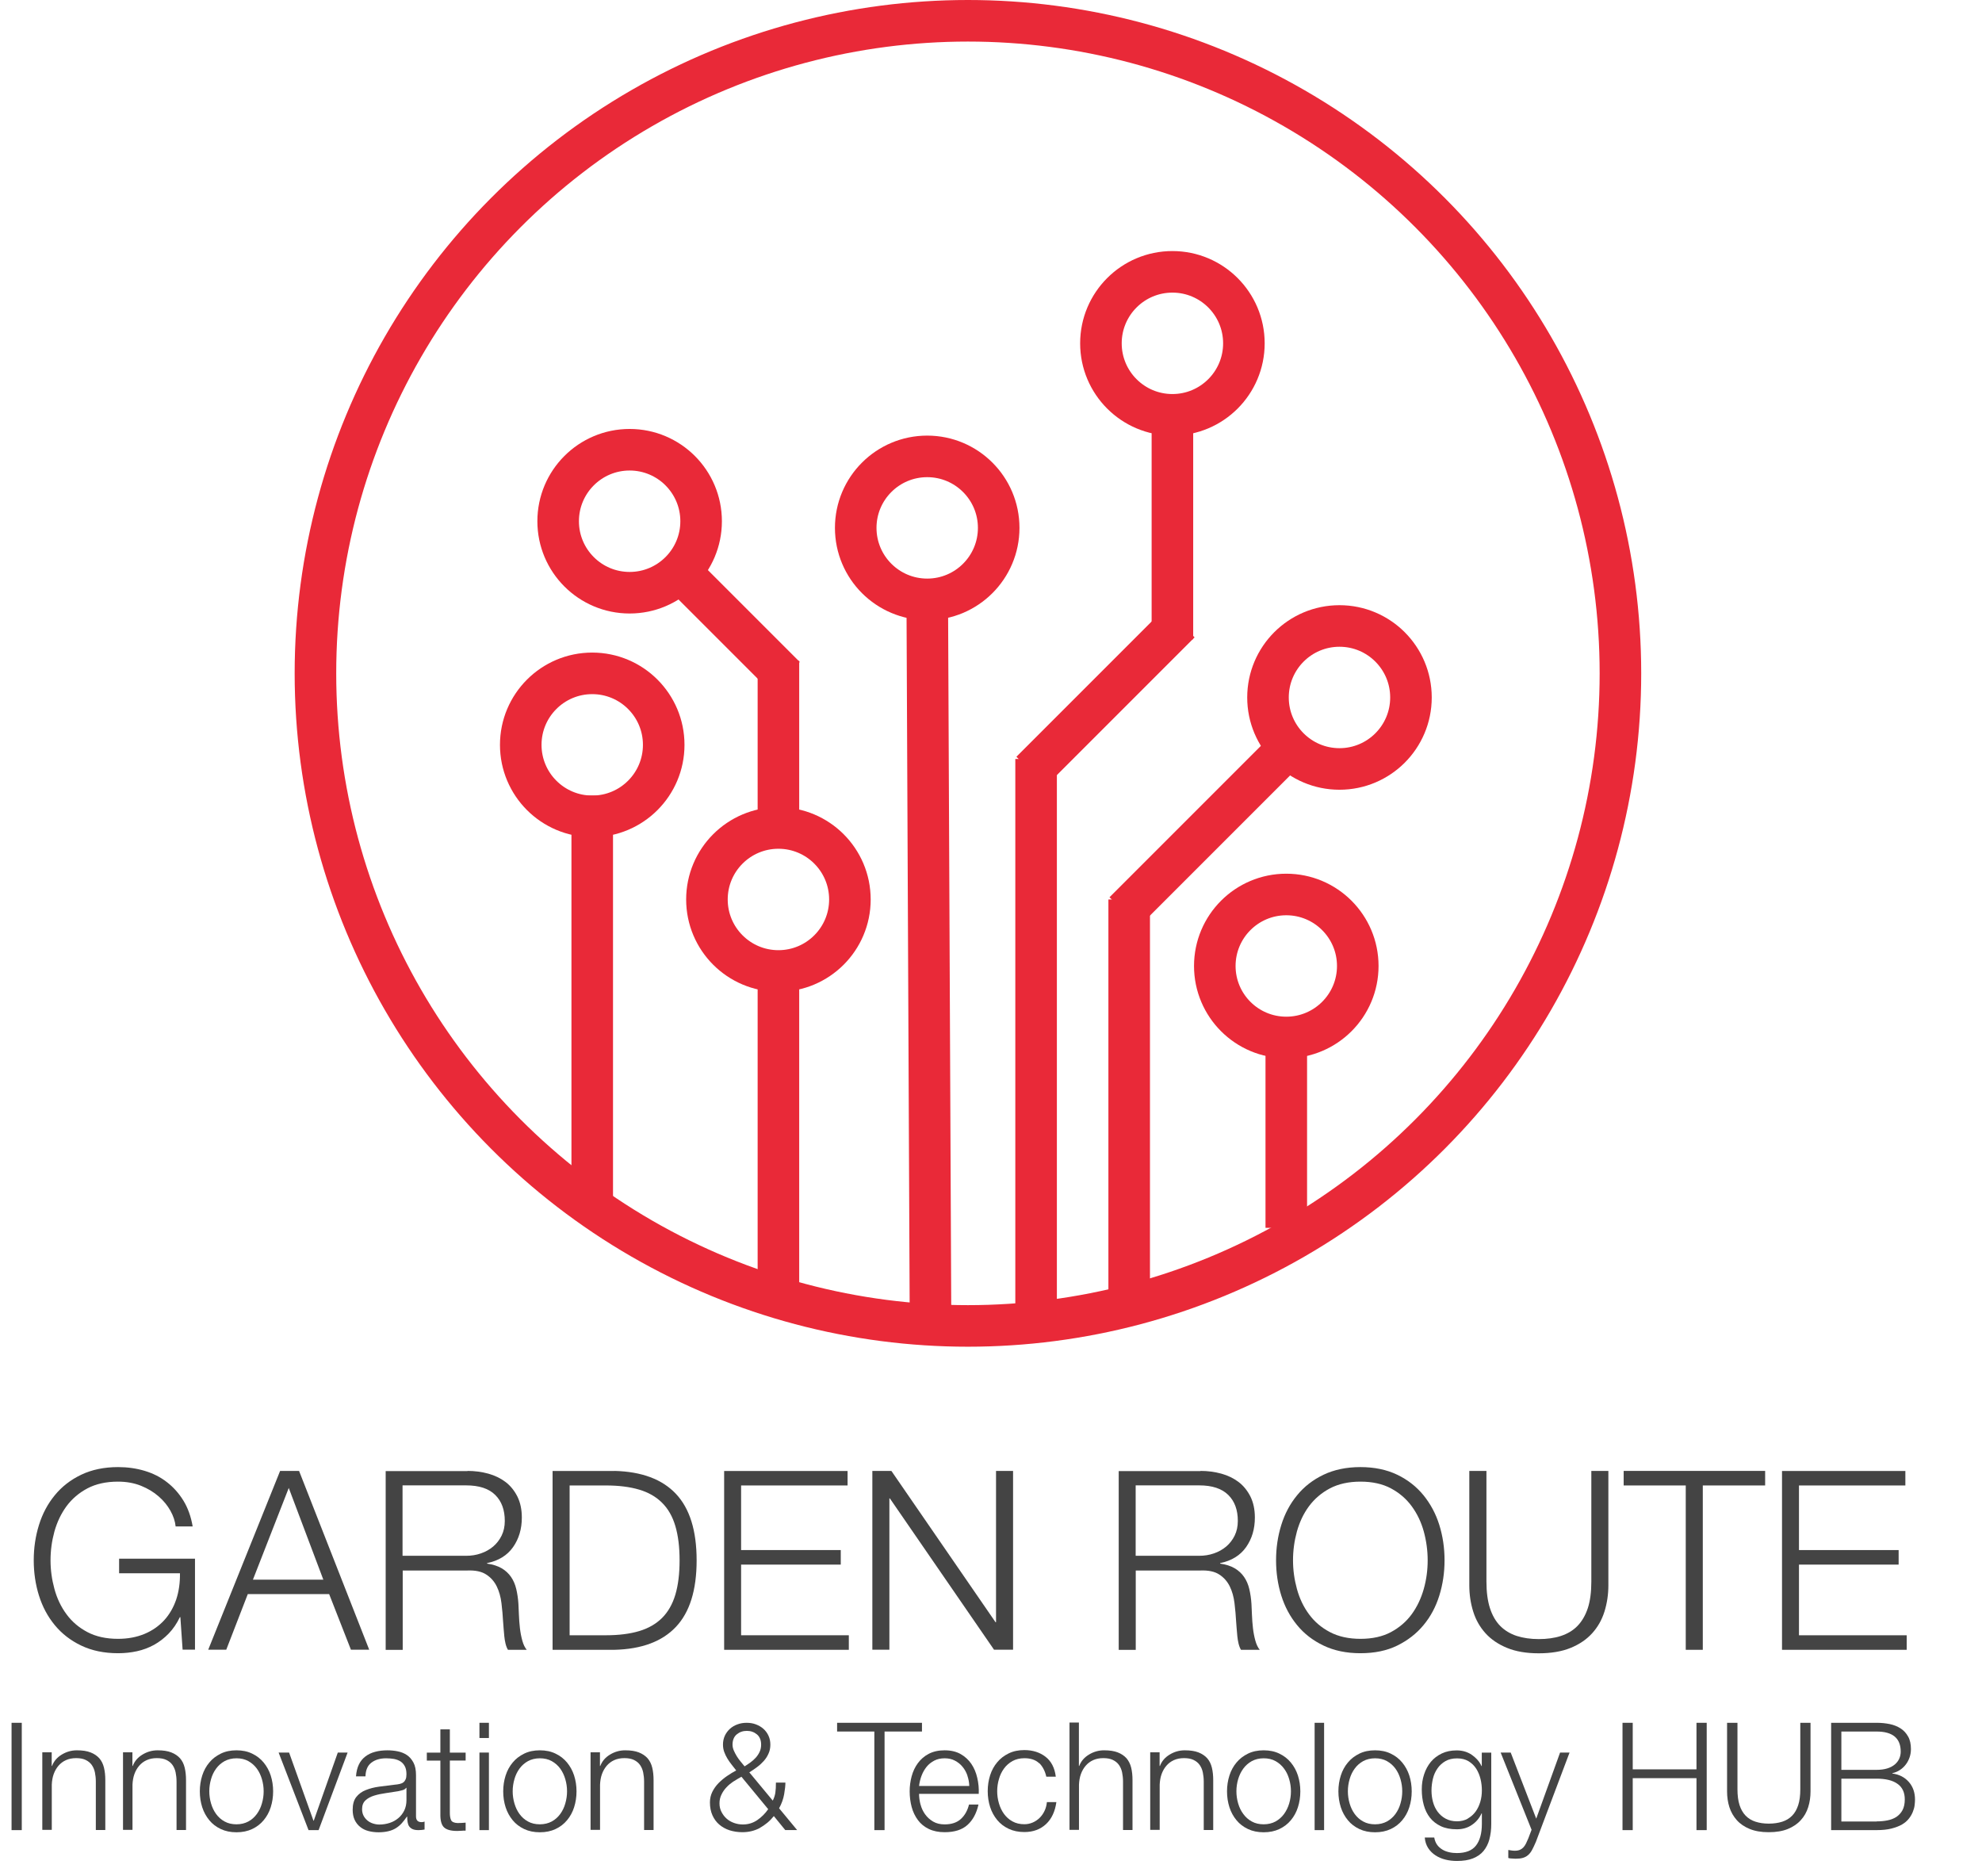 <?xml version="1.0" encoding="UTF-8"?><svg id="a" xmlns="http://www.w3.org/2000/svg" viewBox="0 0 238.45 225.66"><g fill="none" isolation="isolate"><g fill="none" isolation="isolate"><path d="m21.97,198.45l-.27-3.92h-.06c-.36.76-.81,1.42-1.34,1.97-.53.55-1.12,1-1.76,1.36-.64.35-1.33.61-2.06.77s-1.49.24-2.27.24c-1.69,0-3.17-.31-4.44-.92-1.28-.61-2.33-1.43-3.18-2.46s-1.48-2.21-1.9-3.55-.63-2.76-.63-4.25.21-2.9.63-4.25c.42-1.35,1.05-2.54,1.9-3.57.84-1.03,1.9-1.86,3.18-2.47,1.28-.61,2.76-.92,4.44-.92,1.12,0,2.19.15,3.19.45,1,.3,1.9.75,2.68,1.36.78.6,1.45,1.35,1.99,2.23s.91,1.92,1.11,3.1h-2.05c-.06-.62-.27-1.25-.62-1.88-.35-.63-.82-1.21-1.42-1.73-.59-.52-1.3-.95-2.12-1.28-.82-.33-1.75-.5-2.77-.5-1.43,0-2.65.27-3.68.81-1.02.54-1.86,1.26-2.52,2.15-.65.89-1.13,1.9-1.45,3.03-.31,1.13-.47,2.28-.47,3.47s.16,2.31.47,3.45.79,2.15,1.45,3.04c.65.89,1.49,1.61,2.52,2.15,1.02.54,2.25.81,3.68.81,1.18,0,2.24-.2,3.18-.59s1.72-.94,2.37-1.64c.64-.7,1.12-1.54,1.45-2.5.32-.96.47-2.02.45-3.16h-7.32v-1.75h9.13v10.94h-1.48Z" fill="#444"/><path d="m35.98,176.94l8.44,21.51h-2.2l-2.62-6.69h-9.79l-2.59,6.69h-2.17l8.65-21.51h2.29Zm2.92,13.08l-4.16-11.03-4.31,11.03h8.47Z" fill="#444"/><path d="m56.23,176.94c.88,0,1.72.11,2.52.33.79.22,1.49.56,2.08,1.01.59.45,1.06,1.04,1.42,1.75.35.71.53,1.55.53,2.52,0,1.37-.35,2.55-1.05,3.55-.7,1-1.75,1.65-3.13,1.93v.06c.7.1,1.29.29,1.75.56.46.27.84.62,1.13,1.04.29.42.5.91.63,1.46.13.55.22,1.15.26,1.79.02.36.04.8.06,1.33.02.52.06,1.05.12,1.58.06.53.16,1.04.29,1.51.13.47.31.84.53,1.1h-2.26c-.12-.2-.22-.45-.29-.74-.07-.29-.12-.59-.15-.9-.03-.31-.06-.62-.08-.92-.02-.3-.04-.56-.06-.78-.04-.76-.11-1.52-.2-2.27s-.28-1.43-.57-2.02-.71-1.07-1.27-1.43c-.55-.36-1.31-.52-2.27-.48h-7.77v9.55h-2.05v-21.51h9.85Zm-.15,10.21c.62,0,1.22-.09,1.78-.29.56-.19,1.05-.47,1.48-.83.42-.36.76-.8,1.01-1.31.25-.51.38-1.1.38-1.76,0-1.33-.38-2.37-1.15-3.13-.76-.76-1.93-1.15-3.5-1.15h-7.65v8.47h7.65Z" fill="#444"/><path d="m73.92,176.94c3.27.08,5.74,1,7.4,2.76s2.49,4.42,2.49,8-.83,6.24-2.49,8-4.12,2.68-7.4,2.76h-7.44v-21.51h7.44Zm-1.02,19.77c1.55,0,2.88-.17,3.99-.5,1.11-.33,2.03-.86,2.76-1.58.72-.72,1.26-1.66,1.6-2.8.34-1.14.51-2.52.51-4.13s-.17-2.98-.51-4.13c-.34-1.15-.87-2.08-1.6-2.8-.72-.72-1.64-1.25-2.76-1.58-1.11-.33-2.45-.5-3.99-.5h-4.37v18.02h4.37Z" fill="#444"/><path d="m101.97,176.94v1.75h-12.81v7.77h11.99v1.75h-11.99v8.5h12.96v1.75h-15v-21.51h14.85Z" fill="#444"/><path d="m107.24,176.94l12.53,18.2h.06v-18.2h2.05v21.51h-2.29l-12.53-18.2h-.06v18.2h-2.05v-21.51h2.29Z" fill="#444"/><path d="m144.42,176.94c.88,0,1.72.11,2.52.33.79.22,1.49.56,2.08,1.01s1.06,1.04,1.42,1.75c.35.71.53,1.55.53,2.52,0,1.37-.35,2.55-1.05,3.55-.7,1-1.75,1.65-3.13,1.93v.06c.7.1,1.29.29,1.75.56.46.27.84.62,1.13,1.04.29.42.5.91.63,1.46.13.55.22,1.15.26,1.79.02.36.04.8.06,1.33.02.52.06,1.05.12,1.58s.16,1.04.29,1.51c.13.47.31.84.53,1.1h-2.26c-.12-.2-.22-.45-.29-.74-.07-.29-.12-.59-.15-.9-.03-.31-.06-.62-.08-.92-.02-.3-.04-.56-.06-.78-.04-.76-.11-1.52-.2-2.27-.09-.75-.28-1.43-.57-2.02s-.71-1.07-1.27-1.43c-.55-.36-1.31-.52-2.27-.48h-7.77v9.55h-2.05v-21.51h9.85Zm-.15,10.21c.62,0,1.21-.09,1.78-.29.56-.19,1.05-.47,1.48-.83.42-.36.76-.8,1.01-1.31.25-.51.38-1.1.38-1.76,0-1.33-.38-2.37-1.15-3.13s-1.93-1.15-3.49-1.15h-7.65v8.47h7.65Z" fill="#444"/><path d="m154.15,183.44c.42-1.35,1.05-2.54,1.9-3.57.84-1.03,1.9-1.86,3.18-2.47,1.28-.61,2.76-.92,4.44-.92s3.16.31,4.43.92c1.27.61,2.32,1.44,3.16,2.47.84,1.04,1.48,2.22,1.9,3.57.42,1.35.63,2.76.63,4.25s-.21,2.9-.63,4.25-1.05,2.53-1.9,3.55c-.84,1.02-1.9,1.84-3.16,2.46s-2.74.92-4.43.92-3.17-.31-4.44-.92c-1.28-.61-2.34-1.43-3.18-2.46-.84-1.02-1.48-2.21-1.9-3.55s-.63-2.76-.63-4.25.21-2.9.63-4.25Zm1.88,7.7c.31,1.13.79,2.15,1.45,3.04.65.89,1.49,1.61,2.52,2.15,1.03.54,2.25.81,3.68.81s2.65-.27,3.66-.81c1.01-.54,1.85-1.26,2.5-2.15.65-.89,1.13-1.91,1.45-3.04s.47-2.28.47-3.45-.16-2.34-.47-3.47c-.31-1.12-.79-2.13-1.45-3.03-.65-.89-1.49-1.61-2.5-2.15-1.01-.54-2.24-.81-3.66-.81s-2.65.27-3.68.81c-1.02.54-1.86,1.26-2.52,2.15s-1.13,1.9-1.45,3.03c-.31,1.13-.47,2.28-.47,3.47s.16,2.31.47,3.45Z" fill="#444"/><path d="m178.83,176.94v13.32c0,1.25.14,2.3.42,3.18.28.87.69,1.59,1.23,2.14.54.55,1.21.95,1.99,1.21.78.25,1.67.38,2.65.38s1.9-.12,2.68-.38,1.45-.65,1.99-1.21.95-1.27,1.24-2.14c.28-.87.42-1.93.42-3.18v-13.32h2.05v13.77c0,1.1-.16,2.15-.47,3.15-.31.99-.8,1.86-1.48,2.61s-1.54,1.33-2.59,1.76-2.34.65-3.84.65-2.76-.22-3.81-.65c-1.05-.43-1.92-1.02-2.59-1.76-.67-.74-1.17-1.61-1.48-2.61-.31-.99-.47-2.04-.47-3.15v-13.77h2.05Z" fill="#444"/><path d="m212.36,176.94v1.75h-7.5v19.77h-2.05v-19.77h-7.47v-1.75h17.02Z" fill="#444"/><path d="m229.23,176.94v1.75h-12.8v7.77h11.99v1.75h-11.99v8.5h12.96v1.75h-15v-21.51h14.85Z" fill="#444"/></g><g fill="none" isolation="isolate"><path d="m2.62,207.24v12.91h-1.23v-12.91h1.23Z" fill="#444"/><path d="m6.22,210.82v1.61h.04c.22-.57.6-1.02,1.16-1.36s1.16-.52,1.83-.52,1.2.08,1.64.25c.44.17.79.41,1.06.71.27.31.45.68.56,1.13.11.45.16.95.16,1.5v6h-1.14v-5.82c0-.4-.04-.77-.11-1.11-.07-.34-.2-.64-.38-.9-.18-.25-.42-.45-.73-.6-.31-.15-.69-.22-1.15-.22s-.87.08-1.22.24c-.36.16-.66.39-.9.67s-.44.62-.58,1.01c-.14.39-.21.82-.23,1.27v5.44h-1.14v-9.33h1.14Z" fill="#444"/><path d="m15.93,210.82v1.61h.04c.22-.57.6-1.02,1.16-1.36s1.16-.52,1.83-.52,1.2.08,1.64.25c.44.17.79.41,1.06.71.27.31.45.68.56,1.13.11.45.16.95.16,1.5v6h-1.14v-5.82c0-.4-.04-.77-.11-1.11-.07-.34-.2-.64-.38-.9-.18-.25-.42-.45-.73-.6-.31-.15-.69-.22-1.15-.22s-.87.08-1.22.24c-.36.16-.66.39-.9.67s-.44.62-.58,1.01c-.14.39-.21.82-.23,1.27v5.44h-1.14v-9.33h1.14Z" fill="#444"/><path d="m30.34,210.95c.55.26,1.01.62,1.38,1.07.37.45.66.97.85,1.56.19.6.29,1.23.29,1.91s-.1,1.31-.29,1.91c-.19.6-.48,1.12-.85,1.56-.37.45-.83.8-1.38,1.06-.55.26-1.18.39-1.89.39s-1.34-.13-1.89-.39c-.55-.26-1.01-.61-1.38-1.06-.37-.45-.66-.97-.85-1.56s-.29-1.23-.29-1.91.1-1.31.29-1.91.48-1.12.85-1.56c.37-.45.83-.8,1.38-1.07.55-.27,1.18-.4,1.89-.4s1.34.13,1.89.4Zm-3.32.9c-.41.23-.75.53-1.02.9-.27.37-.48.8-.61,1.27-.14.48-.21.96-.21,1.46s.07.98.21,1.46c.14.48.34.9.61,1.27.27.37.61.68,1.02.9.41.23.89.34,1.43.34s1.02-.12,1.43-.34.75-.53,1.02-.9c.27-.37.48-.8.61-1.27.14-.48.21-.96.21-1.46s-.07-.98-.21-1.46c-.14-.48-.34-.9-.61-1.27-.27-.37-.61-.67-1.02-.9-.41-.23-.89-.34-1.43-.34s-1.02.12-1.43.34Z" fill="#444"/><path d="m34.78,210.82l2.93,8.19h.04l2.89-8.19h1.18l-3.49,9.33h-1.21l-3.6-9.33h1.27Z" fill="#444"/><path d="m43.17,212.27c.19-.4.45-.72.79-.98s.72-.44,1.17-.56c.45-.12.94-.18,1.48-.18.41,0,.82.04,1.23.12.41.08.78.23,1.1.44.33.22.59.52.8.91s.31.9.31,1.53v4.95c0,.46.22.69.67.69.13,0,.25-.02.36-.07v.96c-.13.02-.25.04-.35.05-.1.01-.23.02-.39.02-.29,0-.52-.04-.7-.12-.17-.08-.31-.19-.41-.33-.1-.14-.16-.32-.19-.51-.03-.2-.05-.42-.05-.66h-.04c-.21.3-.41.57-.62.8-.21.23-.45.43-.71.59-.26.16-.55.28-.89.36-.33.08-.73.13-1.18.13-.43,0-.84-.05-1.22-.15-.38-.1-.71-.26-.99-.49-.28-.22-.51-.51-.67-.85-.16-.34-.24-.75-.24-1.22,0-.65.14-1.16.43-1.53.29-.37.67-.65,1.15-.84.48-.19,1.01-.33,1.61-.41.6-.08,1.2-.15,1.82-.23.24-.02.45-.05.63-.09s.33-.1.45-.19c.12-.09.21-.21.28-.37.07-.16.1-.36.1-.61,0-.39-.06-.7-.19-.95-.13-.25-.3-.44-.52-.59-.22-.14-.48-.24-.78-.3-.3-.05-.61-.08-.95-.08-.72,0-1.31.17-1.77.52-.46.34-.7.89-.72,1.65h-1.14c.04-.54.15-1.01.34-1.41Zm5.69,2.78c-.07.13-.21.23-.42.29-.21.06-.39.1-.54.13-.48.08-.98.16-1.49.23s-.98.17-1.4.3c-.42.13-.77.32-1.04.57-.27.25-.41.6-.41,1.06,0,.29.06.55.17.77.11.22.27.42.46.58.19.16.42.29.67.37s.51.13.78.13c.43,0,.85-.07,1.25-.2.4-.13.74-.33,1.04-.58.3-.25.53-.56.71-.92.17-.36.26-.77.26-1.23v-1.48h-.04Z" fill="#444"/><path d="m56.02,210.82v.96h-1.9v6.29c0,.37.05.67.15.88s.36.33.77.35c.33,0,.65-.02.98-.05v.96c-.17,0-.34,0-.51.02-.17.01-.34.02-.51.02-.76,0-1.29-.15-1.59-.44-.3-.29-.45-.84-.43-1.64v-6.38h-1.63v-.96h1.63v-2.8h1.14v2.8h1.9Z" fill="#444"/><path d="m58.82,207.24v1.83h-1.14v-1.83h1.14Zm0,3.58v9.33h-1.14v-9.33h1.14Z" fill="#444"/><path d="m66.84,210.95c.55.26,1.01.62,1.38,1.07.37.45.66.97.85,1.56.19.6.29,1.23.29,1.91s-.1,1.31-.29,1.91c-.19.6-.48,1.12-.85,1.56-.37.45-.83.8-1.38,1.06-.55.26-1.18.39-1.89.39s-1.34-.13-1.89-.39c-.55-.26-1.01-.61-1.38-1.06-.37-.45-.66-.97-.85-1.56s-.29-1.23-.29-1.91.1-1.31.29-1.91.48-1.12.85-1.56c.37-.45.83-.8,1.38-1.07.55-.27,1.18-.4,1.89-.4s1.34.13,1.89.4Zm-3.32.9c-.41.23-.75.53-1.02.9-.27.37-.48.8-.61,1.27-.14.48-.21.96-.21,1.46s.07.98.21,1.46c.14.48.34.9.61,1.27.27.37.61.68,1.02.9.41.23.89.34,1.43.34s1.02-.12,1.43-.34.75-.53,1.02-.9c.27-.37.48-.8.61-1.27.14-.48.21-.96.21-1.46s-.07-.98-.21-1.46c-.14-.48-.34-.9-.61-1.27-.27-.37-.61-.67-1.02-.9-.41-.23-.89-.34-1.43-.34s-1.02.12-1.43.34Z" fill="#444"/><path d="m72.18,210.82v1.61h.04c.22-.57.6-1.02,1.16-1.36s1.16-.52,1.83-.52,1.2.08,1.64.25c.44.17.79.41,1.06.71.27.31.45.68.56,1.13.11.45.16.95.16,1.5v6h-1.14v-5.82c0-.4-.04-.77-.11-1.11-.07-.34-.2-.64-.38-.9-.18-.25-.42-.45-.73-.6-.31-.15-.69-.22-1.15-.22s-.87.08-1.22.24c-.36.16-.66.39-.9.67s-.44.62-.58,1.01c-.14.39-.21.82-.23,1.27v5.44h-1.14v-9.33h1.14Z" fill="#444"/><path d="m91.44,219.88c-.65.35-1.36.52-2.12.52-.55,0-1.07-.08-1.55-.23-.48-.16-.89-.39-1.24-.69-.35-.3-.62-.67-.82-1.12-.2-.45-.3-.96-.3-1.55,0-.46.1-.88.29-1.27.19-.38.44-.73.75-1.05.31-.31.65-.6,1.02-.85.37-.25.74-.48,1.1-.67-.18-.23-.36-.46-.55-.7-.19-.24-.36-.48-.51-.73-.15-.25-.28-.52-.38-.79-.1-.28-.15-.57-.15-.89,0-.4.08-.76.23-1.08.15-.32.36-.59.61-.82.26-.23.56-.41.9-.53.34-.13.71-.19,1.11-.19s.77.06,1.11.19c.34.13.64.3.9.53.26.23.46.5.61.82.15.32.23.68.23,1.08s-.07.76-.22,1.08c-.14.33-.33.62-.57.89-.23.26-.5.51-.8.73-.3.22-.61.44-.94.64l2.82,3.4c.16-.31.26-.63.31-.95s.07-.73.07-1.22h1.14c0,.36-.05.83-.15,1.4-.1.57-.3,1.14-.61,1.69l2.17,2.62h-1.43l-1.37-1.68c-.47.59-1.03,1.06-1.68,1.41Zm-3.18-5.6c-.31.21-.6.44-.85.71-.25.26-.46.56-.61.88-.16.32-.24.67-.24,1.06s.08.72.24,1.03c.16.31.36.58.62.81.26.23.56.4.9.52.34.12.69.18,1.05.18.65,0,1.23-.18,1.74-.53.51-.35.95-.79,1.31-1.31l-3.22-3.9c-.31.17-.63.36-.94.56Zm.38-5.65c-.34.28-.51.7-.51,1.24,0,.23.05.46.15.7.1.23.22.46.36.69s.3.44.47.65c.17.21.33.4.47.57.23-.14.46-.3.7-.47.23-.17.45-.36.64-.57s.35-.45.47-.71c.12-.26.18-.54.18-.86,0-.54-.17-.96-.51-1.24s-.74-.42-1.21-.42-.87.14-1.21.42Z" fill="#444"/><path d="m110.92,207.24v1.05h-4.5v11.86h-1.23v-11.86h-4.48v-1.05h10.21Z" fill="#444"/><path d="m110.75,217.07c.11.44.3.83.55,1.18.25.35.57.64.96.87s.85.34,1.39.34c.83,0,1.48-.22,1.95-.65.47-.43.8-1.01.98-1.74h1.14c-.24,1.06-.68,1.88-1.33,2.46-.64.58-1.56.87-2.74.87-.74,0-1.37-.13-1.91-.39s-.97-.61-1.31-1.07-.59-.98-.75-1.57c-.16-.6-.24-1.23-.24-1.89,0-.61.08-1.22.24-1.81.16-.59.41-1.12.75-1.58s.77-.84,1.31-1.12,1.17-.42,1.91-.42,1.39.15,1.92.45c.53.3.96.7,1.29,1.18.33.49.57,1.05.71,1.68.15.63.21,1.27.18,1.93h-7.18c0,.41.06.83.17,1.27Zm5.64-3.48c-.14-.4-.33-.75-.59-1.06-.25-.31-.56-.55-.92-.74-.36-.19-.77-.28-1.23-.28s-.89.09-1.25.28c-.36.19-.67.43-.92.74-.25.31-.45.66-.61,1.07-.15.4-.25.82-.3,1.24h6.04c-.01-.43-.09-.85-.23-1.25Z" fill="#444"/><path d="m125.01,212.1c-.42-.4-1.01-.6-1.77-.6-.54,0-1.02.12-1.43.34-.41.23-.75.53-1.02.9-.27.37-.48.8-.61,1.27-.14.48-.21.96-.21,1.46s.07.98.21,1.46c.14.48.34.9.61,1.27.27.37.61.68,1.02.9.41.23.89.34,1.43.34.35,0,.68-.07.99-.2.31-.13.59-.32.83-.55.24-.23.44-.51.6-.84.16-.33.25-.68.29-1.07h1.14c-.16,1.13-.57,2.02-1.25,2.65s-1.54.95-2.6.95c-.71,0-1.34-.13-1.89-.39-.55-.26-1.01-.61-1.38-1.06-.37-.45-.66-.97-.85-1.56-.19-.6-.29-1.23-.29-1.91s.1-1.31.29-1.91c.19-.6.48-1.12.85-1.56.37-.45.83-.8,1.38-1.07.55-.27,1.18-.4,1.89-.4,1,0,1.85.27,2.54.8.69.53,1.11,1.33,1.24,2.4h-1.14c-.16-.7-.45-1.25-.87-1.65Z" fill="#444"/><path d="m129.8,207.24v5.19h.04c.22-.57.6-1.02,1.16-1.36.55-.34,1.16-.52,1.83-.52s1.2.08,1.64.25c.44.17.79.41,1.06.71.26.31.45.68.56,1.13.11.45.16.95.16,1.5v6h-1.14v-5.82c0-.4-.04-.77-.11-1.11-.07-.34-.2-.64-.38-.9-.18-.25-.42-.45-.73-.6-.31-.15-.69-.22-1.15-.22s-.87.08-1.22.24c-.36.16-.66.39-.9.67s-.44.62-.58,1.01c-.14.39-.21.82-.23,1.27v5.44h-1.14v-12.91h1.14Z" fill="#444"/><path d="m139.51,210.82v1.61h.04c.22-.57.6-1.02,1.16-1.36.55-.34,1.16-.52,1.83-.52s1.2.08,1.64.25c.44.17.79.41,1.06.71.27.31.45.68.56,1.13.11.45.16.95.16,1.5v6h-1.14v-5.82c0-.4-.04-.77-.11-1.11-.07-.34-.2-.64-.38-.9-.18-.25-.42-.45-.73-.6-.31-.15-.69-.22-1.15-.22s-.87.08-1.22.24c-.36.16-.66.39-.9.67s-.44.62-.58,1.01-.21.82-.23,1.27v5.44h-1.14v-9.33h1.14Z" fill="#444"/><path d="m153.92,210.95c.55.26,1.01.62,1.38,1.07.37.45.66.97.85,1.56.19.6.29,1.23.29,1.91s-.1,1.31-.29,1.91c-.19.6-.48,1.12-.85,1.56-.37.45-.83.8-1.38,1.06-.55.26-1.18.39-1.89.39s-1.34-.13-1.89-.39c-.55-.26-1.01-.61-1.38-1.06-.37-.45-.66-.97-.85-1.56-.19-.6-.29-1.23-.29-1.91s.1-1.31.29-1.91c.19-.6.48-1.12.85-1.56.37-.45.83-.8,1.38-1.07.55-.27,1.18-.4,1.89-.4s1.34.13,1.89.4Zm-3.32.9c-.41.23-.75.53-1.02.9-.27.37-.48.8-.62,1.27-.14.48-.21.96-.21,1.46s.07.98.21,1.46c.14.48.34.9.62,1.27.27.37.61.68,1.02.9.41.23.89.34,1.43.34s1.02-.12,1.43-.34c.41-.23.75-.53,1.02-.9.27-.37.48-.8.62-1.27.14-.48.21-.96.21-1.46s-.07-.98-.21-1.46c-.14-.48-.34-.9-.62-1.27-.27-.37-.61-.67-1.02-.9-.41-.23-.89-.34-1.43-.34s-1.02.12-1.43.34Z" fill="#444"/><path d="m159.3,207.24v12.91h-1.14v-12.91h1.14Z" fill="#444"/><path d="m167.32,210.95c.55.26,1.01.62,1.38,1.07.37.45.66.97.85,1.56s.29,1.23.29,1.91-.1,1.31-.29,1.91-.48,1.12-.85,1.56c-.37.45-.83.8-1.38,1.06-.55.26-1.18.39-1.89.39s-1.34-.13-1.89-.39c-.55-.26-1.01-.61-1.38-1.06-.37-.45-.66-.97-.85-1.56-.19-.6-.29-1.23-.29-1.91s.1-1.31.29-1.91c.19-.6.48-1.12.85-1.56.37-.45.83-.8,1.38-1.07.55-.27,1.18-.4,1.89-.4s1.34.13,1.89.4Zm-3.32.9c-.41.23-.75.53-1.02.9-.27.37-.48.8-.61,1.27-.14.48-.21.96-.21,1.46s.07.98.21,1.46c.14.48.34.9.61,1.27.27.37.61.68,1.02.9.41.23.89.34,1.43.34s1.02-.12,1.43-.34c.41-.23.75-.53,1.02-.9.27-.37.48-.8.61-1.27.14-.48.21-.96.21-1.46s-.07-.98-.21-1.46c-.14-.48-.34-.9-.61-1.27-.27-.37-.61-.67-1.02-.9-.41-.23-.89-.34-1.43-.34s-1.02.12-1.43.34Z" fill="#444"/><path d="m179.19,221.25c-.15.55-.39,1.02-.71,1.41s-.75.68-1.27.89-1.17.31-1.93.31c-.47,0-.93-.05-1.37-.16-.45-.11-.85-.28-1.2-.51-.36-.23-.65-.52-.89-.88-.23-.36-.37-.78-.41-1.27h1.14c.06.35.18.64.35.88s.39.42.63.57.52.25.82.32c.3.07.61.1.92.1,1.06,0,1.83-.3,2.3-.9.47-.6.71-1.47.71-2.6v-1.27h-.04c-.26.58-.65,1.04-1.17,1.39-.51.35-1.11.52-1.8.52-.75,0-1.39-.12-1.92-.37-.53-.25-.97-.59-1.31-1.02-.34-.43-.59-.94-.75-1.53-.16-.58-.24-1.21-.24-1.87s.09-1.24.28-1.82.46-1.07.81-1.5c.36-.43.8-.76,1.32-1.01.52-.25,1.12-.37,1.8-.37.35,0,.68.05.99.14.31.1.59.23.84.41s.48.38.68.61c.2.23.35.47.46.72h.04v-1.61h1.14v8.57c0,.69-.08,1.31-.23,1.86Zm-2.61-2.49c.37-.21.69-.49.94-.83.25-.34.44-.74.57-1.18s.19-.9.19-1.37-.05-.92-.16-1.37-.28-.87-.52-1.25c-.24-.37-.55-.67-.93-.9-.38-.23-.84-.34-1.38-.34s-1.01.11-1.39.33-.71.51-.96.88c-.25.36-.44.77-.55,1.24s-.17.94-.17,1.42.06.93.18,1.37c.12.45.31.84.56,1.18.25.34.57.62.96.83s.84.32,1.37.32c.49,0,.93-.11,1.3-.32Z" fill="#444"/><path d="m181.75,210.82l3.07,7.95,2.87-7.95h1.14l-4.05,10.74c-.17.4-.33.73-.47.99-.14.26-.3.46-.48.61-.17.15-.38.26-.62.33-.23.07-.53.1-.89.1-.23-.01-.41-.02-.53-.03-.13,0-.24-.03-.33-.06v-.96c.13.02.26.04.39.06.13.02.26.03.39.03.25,0,.46-.04.62-.11s.3-.17.42-.3c.12-.13.22-.28.31-.46.08-.18.17-.38.27-.6l.4-1.05-3.72-9.29h1.21Z" fill="#444"/><path d="m196.43,207.24v5.6h7.67v-5.6h1.23v12.91h-1.23v-6.25h-7.67v6.25h-1.23v-12.91h1.23Z" fill="#444"/><path d="m209.03,207.24v7.99c0,.75.08,1.38.25,1.91.17.52.42.95.74,1.28.33.33.72.57,1.19.72.47.15,1,.23,1.59.23s1.14-.08,1.61-.23c.47-.15.87-.39,1.19-.72.33-.33.57-.76.74-1.28.17-.52.25-1.16.25-1.91v-7.99h1.23v8.26c0,.66-.09,1.29-.28,1.89-.19.6-.48,1.12-.89,1.56-.4.45-.92.8-1.55,1.06-.63.26-1.4.39-2.31.39s-1.65-.13-2.29-.39c-.63-.26-1.15-.61-1.55-1.06-.4-.45-.7-.97-.89-1.56-.19-.6-.28-1.23-.28-1.89v-8.26h1.23Z" fill="#444"/><path d="m225.77,207.24c.54,0,1.06.05,1.56.15s.94.28,1.32.52.68.57.91.98c.23.4.34.91.34,1.51,0,.34-.05.67-.16.99s-.26.61-.46.87c-.2.26-.43.48-.71.66-.27.18-.58.31-.91.38v.04c.83.11,1.49.45,1.99,1.02s.74,1.28.74,2.12c0,.21-.02.44-.05.7s-.11.52-.22.79c-.11.27-.26.54-.47.8-.21.27-.48.5-.82.7-.34.2-.77.36-1.27.49-.5.13-1.1.19-1.8.19h-5.46v-12.91h5.46Zm0,5.66c.49,0,.92-.06,1.28-.17.36-.11.66-.27.9-.47.24-.2.42-.43.54-.7.12-.26.18-.55.18-.85,0-1.62-.97-2.42-2.91-2.42h-4.23v4.61h4.23Zm0,6.2c.46,0,.89-.04,1.3-.12.41-.08.77-.22,1.08-.42.31-.21.56-.48.74-.82.18-.34.27-.77.27-1.29,0-.83-.29-1.46-.88-1.87-.58-.42-1.43-.62-2.52-.62h-4.23v5.15h4.23Z" fill="#444"/></g></g><line x1="111.55" y1="70.5" x2="111.95" y2="159.4" fill="none" stroke="#e92938" stroke-miterlimit="10" stroke-width="5"/><line x1="135.85" y1="156.4" x2="135.85" y2="108.2" fill="none" stroke="#e92938" stroke-miterlimit="10" stroke-width="5"/><line x1="155.75" y1="89.2" x2="135.25" y2="109.7" fill="none" stroke="#e92938" stroke-miterlimit="10" stroke-width="5"/><circle cx="161.15" cy="83.9" r="8.6" fill="none" stroke="#e92938" stroke-miterlimit="10" stroke-width="5"/><line x1="124.65" y1="159.1" x2="124.65" y2="91.3" fill="none" stroke="#e92938" stroke-miterlimit="10" stroke-width="5"/><line x1="141.95" y1="74.9" x2="124.05" y2="92.8" fill="none" stroke="#e92938" stroke-miterlimit="10" stroke-width="5"/><line x1="141.05" y1="49.9" x2="141.05" y2="76.9" fill="none" stroke="#e92938" stroke-miterlimit="10" stroke-width="5"/><circle cx="141.05" cy="41.3" r="8.6" fill="none" stroke="#e92938" stroke-miterlimit="10" stroke-width="5"/><line x1="93.65" y1="154.3" x2="93.65" y2="115.5" fill="none" stroke="#e92938" stroke-miterlimit="10" stroke-width="5"/><line x1="93.65" y1="79.5" x2="93.65" y2="99.6" fill="none" stroke="#e92938" stroke-miterlimit="10" stroke-width="5"/><line x1="80.25" y1="67.2" x2="94.45" y2="81.4" fill="none" stroke="#e92938" stroke-miterlimit="10" stroke-width="5"/><line x1="71.25" y1="144.4" x2="71.25" y2="95.7" fill="none" stroke="#e92938" stroke-miterlimit="10" stroke-width="5"/><line x1="154.75" y1="147.7" x2="154.75" y2="124.1" fill="none" stroke="#e92938" stroke-miterlimit="10" stroke-width="5"/><circle cx="154.75" cy="116.2" r="8.6" fill="none" stroke="#e92938" stroke-miterlimit="10" stroke-width="5"/><circle cx="111.55" cy="63.5" r="8.6" fill="none" stroke="#e92938" stroke-miterlimit="10" stroke-width="5"/><circle cx="93.65" cy="108.2" r="8.6" fill="none" stroke="#e92938" stroke-miterlimit="10" stroke-width="5"/><circle cx="75.75" cy="62.7" r="8.6" fill="none" stroke="#e92938" stroke-miterlimit="10" stroke-width="5"/><circle cx="71.25" cy="89.6" r="8.6" fill="none" stroke="#e92938" stroke-miterlimit="10" stroke-width="5"/><circle cx="116.45" cy="81" r="78.5" fill="none" stroke="#e92938" stroke-miterlimit="10" stroke-width="5"/></svg>